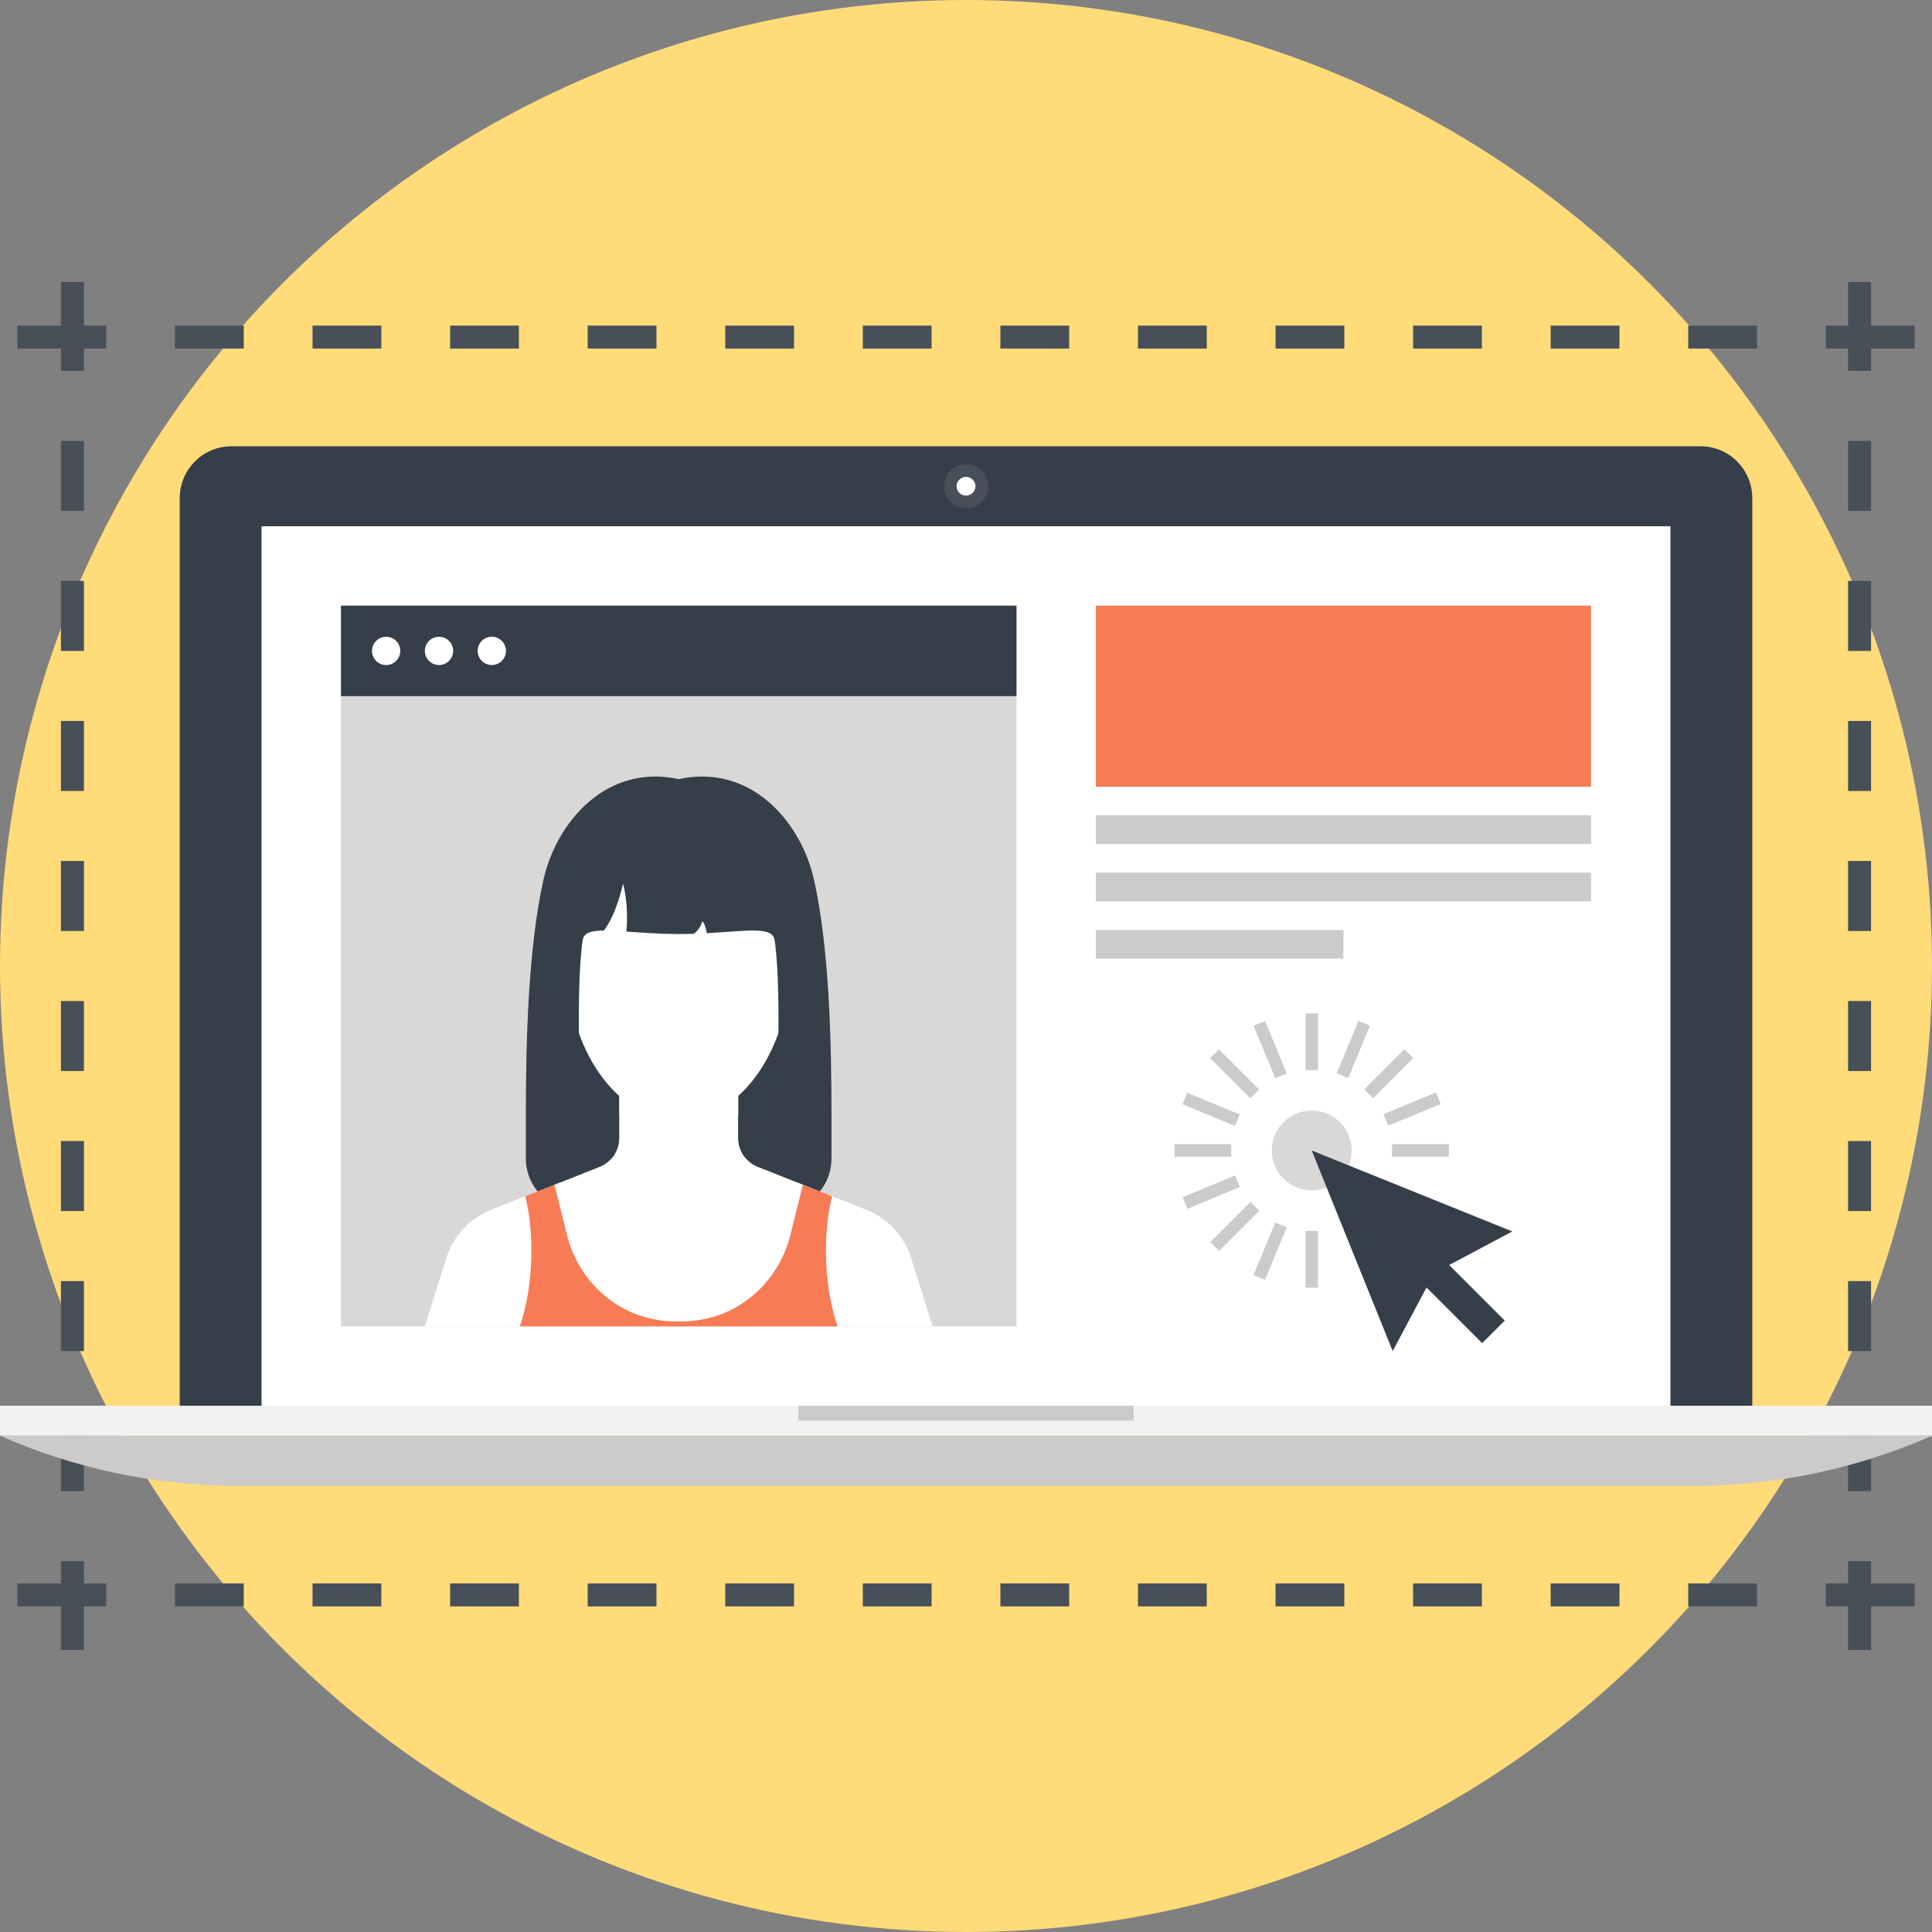 <?xml version="1.0" encoding="iso-8859-1"?>
<!-- Generator: Adobe Illustrator 19.0.0, SVG Export Plug-In . SVG Version: 6.00 Build 0)  -->
<svg version="1.1" id="Layer_1" xmlns="http://www.w3.org/2000/svg" xmlns:xlink="http://www.w3.org/1999/xlink" x="0px" y="0px"
	 viewBox="0 0 512 512" style="enable-background:new 0 0 512 512;" xml:space="preserve">
<rect x="0" y="0" width="512" height="512" fill="#808080" stroke="none"/>
<circle style="fill:#FFDB79;" cx="256" cy="256" r="256"/>
<g>
	<polygon style="fill:#474F59;" points="28.147,425.71 16.146,425.71 16.146,413.719 22.237,413.719 22.237,419.625 28.147,419.625 
			"/>
	<path style="fill:#474F59;" d="M22.237,395.162h-6.091v-18.558h6.094v18.558H22.237z M22.237,358.053h-6.091v-18.554h6.094v18.554
		H22.237z M22.237,320.941h-6.091v-18.558h6.094v18.558H22.237z M22.237,283.833h-6.091v-18.554h6.094v18.554H22.237z
		 M22.237,246.721h-6.091v-18.554h6.094v18.554H22.237z M22.237,209.613h-6.091v-18.558h6.094v18.558H22.237z M22.237,172.504
		h-6.091V153.95h6.094v18.554H22.237z M22.237,135.393h-6.091v-18.558h6.094v18.558H22.237z"/>
	<polygon style="fill:#474F59;" points="22.237,98.284 16.146,98.284 16.146,86.29 28.147,86.29 28.147,92.375 22.237,92.375 	"/>
	<path style="fill:#474F59;" d="M465.629,92.375h-18.23V86.29h18.23V92.375z M429.172,92.375h-18.227V86.29h18.227V92.375z
		 M392.714,92.375h-18.227V86.29h18.227V92.375z M356.259,92.375h-18.23V86.29h18.23V92.375z M319.799,92.375h-18.23V86.29h18.23
		V92.375z M283.341,92.375h-18.23V86.29h18.23V92.375z M246.886,92.375h-18.23V86.29h18.23V92.375z M210.425,92.375h-18.224V86.29
		h18.224L210.425,92.375L210.425,92.375z M173.971,92.375H155.74V86.29h18.231V92.375z M137.517,92.375h-18.23V86.29h18.23V92.375z
		 M101.056,92.375H82.828V86.29h18.227V92.375z M64.601,92.375h-18.23V86.29h18.23V92.375z"/>
	<polygon style="fill:#474F59;" points="495.854,98.284 489.763,98.284 489.763,92.375 483.853,92.375 483.853,86.29 495.854,86.29 
			"/>
	<path style="fill:#474F59;" d="M495.854,395.165h-6.094v-18.554h6.094V395.165z M495.854,358.053h-6.094v-18.554h6.094V358.053z
		 M495.854,320.945h-6.094v-18.558h6.094V320.945z M495.854,283.833h-6.094v-18.554h6.094V283.833z M495.854,246.725h-6.094v-18.558
		h6.094V246.725z M495.854,209.616h-6.094v-18.558h6.094V209.616z M495.854,172.504h-6.094V153.95h6.094V172.504z M495.854,135.396
		h-6.094v-18.558h6.094V135.396z"/>
	<polygon style="fill:#474F59;" points="495.854,425.71 483.853,425.71 483.853,419.625 489.763,419.625 489.763,413.719 
		495.854,413.719 	"/>
	<path style="fill:#474F59;" d="M465.629,425.71h-18.23v-6.085h18.23V425.71z M429.172,425.71h-18.227v-6.085h18.227V425.71z
		 M392.714,425.71H374.48v-6.085h18.234V425.71z M356.259,425.71h-18.23v-6.085h18.23V425.71z M319.795,425.71h-18.227v-6.085
		h18.227V425.71z M283.341,425.71h-18.23v-6.085h18.23V425.71z M246.886,425.71h-18.23v-6.085h18.23V425.71z M210.425,425.71
		h-18.227v-6.085h18.227V425.71z M173.971,425.71H155.74v-6.085h18.231V425.71z M137.513,425.71h-18.227v-6.085h18.227V425.71z
		 M101.056,425.71H82.828v-6.085h18.227V425.71z M64.601,425.71h-18.23v-6.085h18.23V425.71z"/>
	<polygon style="fill:#474F59;" points="507.405,92.375 489.763,92.375 489.763,74.735 495.854,74.735 495.854,86.29 507.405,86.29 
			"/>
	<polygon style="fill:#474F59;" points="495.854,437.264 489.763,437.264 489.763,419.625 507.405,419.625 507.405,425.71 
		495.854,425.71 	"/>
	<polygon style="fill:#474F59;" points="22.237,92.375 4.595,92.375 4.595,86.29 16.146,86.29 16.146,74.735 22.237,74.735 	"/>
	<polygon style="fill:#474F59;" points="22.237,437.264 16.146,437.264 16.146,425.71 4.595,425.71 4.595,419.625 22.237,419.625 	
		"/>
</g>
<path style="fill:#353F49;" d="M460.338,122.289c-2.672-2.709-6.21-4.023-9.761-4.023H61.427c-3.528,0-7.076,1.311-9.764,4.023
	c-2.689,2.689-4.037,6.217-4.037,9.761v240.495h416.748V132.05C464.374,128.502,463.046,124.978,460.338,122.289z"/>
<path style="fill:#474F59;" d="M261.843,128.836c0,3.257-2.606,5.867-5.847,5.867c-3.244,0-5.84-2.61-5.84-5.867
	c0-3.217,2.593-5.817,5.84-5.817C259.234,123.019,261.843,125.618,261.843,128.836z"/>
<g>
	<path style="fill:#FFFFFF;" d="M258.514,128.836c0,1.401-1.146,2.507-2.517,2.507c-1.364,0-2.51-1.107-2.51-2.507
		c0-1.341,1.146-2.461,2.51-2.461C257.368,126.375,258.514,127.495,258.514,128.836z"/>
	<rect x="69.315" y="139.462" style="fill:#FFFFFF;" width="373.364" height="233.076"/>
</g>
<path style="fill:#CCCBCA;" d="M0,380.479c19.469,8.592,41,13.328,63.663,13.328H448.34c22.657,0,44.174-4.74,63.656-13.329
	L0,380.479L0,380.479z"/>
<rect y="372.538" style="fill:#F2F2F2;" width="512" height="7.934"/>
<rect x="211.572" y="372.538" style="fill:#CCCBCA;" width="88.87" height="3.964"/>
<rect x="90.353" y="184.492" style="fill:#D9D8D7;" width="179.035" height="167.018"/>
<polygon style="fill:#353F49;" points="207.796,239.51 151.922,239.51 148.107,320.75 211.621,320.75 "/>
<path style="fill:#FFFFFF;" d="M241.443,333.385c-0.879-2.791-2.358-5.43-4.482-7.713c-2.104-2.289-4.625-3.974-7.33-5.051
	l-28.86-11.446c-1.453-0.595-2.768-1.615-3.719-2.989c-0.961-1.427-1.401-3.003-1.401-4.552v-14.092h-31.572v14.092
	c0,1.549-0.479,3.125-1.401,4.552c-0.951,1.374-2.266,2.398-3.719,2.989l-28.85,11.446c-2.715,1.077-5.232,2.762-7.346,5.051
	c-2.121,2.283-3.601,4.922-4.486,7.713l-5.701,18.121h134.577L241.443,333.385z"/>
<path style="fill:#F77B55;" d="M140.836,331.423c0,7.161-1.123,14.412-3.059,20.084h84.173c-1.946-5.672-3.072-12.922-3.072-20.084
	c0-5.15,0.575-9.999,1.625-14.402l-7.723-3.062l-3.33,13.352c-1.576,6.382-5.222,12.338-10.798,16.704
	c-5.589,4.364-11.799,6.207-18.795,6.207c-7.023,0-13.226-1.843-18.802-6.207c-5.569-4.364-9.209-10.323-10.792-16.704
	l-3.323-13.352l-7.73,3.062C140.271,321.424,140.836,326.273,140.836,331.423z"/>
<path style="fill:#FFFFFF;" d="M179.861,216.067c-17.263,0-29.587,12.605-29.587,39.265c0,22.558,13.266,41.617,29.587,41.617
	c16.325,0,29.574-19.06,29.574-41.617C209.434,228.676,197.127,216.067,179.861,216.067z"/>
<g>
	<path style="fill:#353F49;" d="M206.402,217.498h-26.541h-26.535c0,0-3.779,26.551,1.041,31.936c0.195-2.19,2.14-2.821,5.639-2.828
		c0,0,2.993-3.297,5.113-12.404c1.628,6.203,0.885,12.671,0.885,12.671c3.766,0.258,8.413,0.634,13.857,0.664
		c1.381-0.01,2.702-0.033,3.98-0.059c0,0,1.605-1.011,2.319-3.366c1.004,1.295,1.126,3.194,1.126,3.194
		c11.35-0.621,17.699-1.939,18.055,2.127C210.178,244.049,206.402,217.498,206.402,217.498z"/>
	<path style="fill:#353F49;" d="M158.958,309.175c1.453-0.595,2.768-1.615,3.719-2.989c0.922-1.427,1.401-3.003,1.401-4.552v-5.999
		h-8.896c-1.146-8.377-1.794-16.645-1.794-24.47c0-23.159,1.599-31.837,7.99-39.655c8.275-10.065,18.485-12.176,18.485-12.176
		s10.217,2.111,18.488,12.176c6.385,7.819,7.957,16.496,7.957,39.655c0,7.825-0.614,16.093-1.767,24.47h-8.889v5.999
		c0,1.549,0.439,3.125,1.401,4.552c0.951,1.374,2.266,2.398,3.719,2.989l16.506,6.554c2.055-2.53,3.075-5.599,3.075-8.671v-11.426
		c0-19.212-0.555-44.207-4.625-62.477c-3.544-15.667-16.926-30.793-35.86-26.683c-18.927-4.109-32.302,11.016-35.85,26.683
		c-4.083,18.27-4.664,43.266-4.664,62.477v11.426c0,3.072,1.05,6.141,3.108,8.671L158.958,309.175z"/>
	<rect x="90.353" y="160.497" style="fill:#353F49;" width="179.035" height="23.995"/>
</g>
<g>
	<circle style="fill:#FFFFFF;" cx="102.331" cy="172.494" r="3.749"/>
	<circle style="fill:#FFFFFF;" cx="116.34" cy="172.494" r="3.746"/>
	<path style="fill:#FFFFFF;" d="M134.085,172.488c0,2.081-1.685,3.752-3.749,3.752c-2.084,0-3.749-1.671-3.749-3.752
		c0-2.068,1.665-3.749,3.749-3.749C132.4,168.739,134.085,170.42,134.085,172.488z"/>
</g>
<rect x="290.42" y="160.497" style="fill:#F77B55;" width="131.231" height="47.986"/>
<g>
	<rect x="290.42" y="216.064" style="fill:#CCCBCA;" width="131.231" height="7.594"/>
	<rect x="290.42" y="231.259" style="fill:#CCCBCA;" width="131.231" height="7.601"/>
	<rect x="290.42" y="246.454" style="fill:#CCCBCA;" width="65.602" height="7.601"/>
</g>
<circle style="fill:#D9D8D7;" cx="347.631" cy="304.888" r="10.58"/>
<g>
	<polygon style="fill:#353F49;" points="369.079,358.056 347.628,304.898 400.784,326.345 380.086,337.345 	"/>
	
		<rect x="382.623" y="331.599" transform="matrix(-0.707 0.707 -0.707 -0.707 903.73 313.893)" style="fill:#353F49;" width="8.466" height="25.032"/>
</g>
<g>
	
		<rect x="319.728" y="282.849" transform="matrix(-0.707 -0.707 0.707 -0.707 357.408 717.073)" style="fill:#CCCBCA;" width="15.033" height="3.303"/>
	
		<rect x="313.492" y="292.233" transform="matrix(-0.924 -0.382 0.382 -0.924 505.305 688.162)" style="fill:#CCCBCA;" width="15.047" height="3.3"/>
	<rect x="311.263" y="303.236" style="fill:#CCCBCA;" width="15.04" height="3.3"/>
	<polygon style="fill:#CCCBCA;" points="314.678,320.344 313.423,317.278 327.323,311.521 328.585,314.566 	"/>
	
		<rect x="325.59" y="317.743" transform="matrix(-0.707 -0.708 0.708 -0.707 328.312 786.659)" style="fill:#CCCBCA;" width="3.303" height="15.046"/>
	
		<rect x="334.94" y="323.976" transform="matrix(-0.924 -0.382 0.382 -0.924 520.969 766.479)" style="fill:#CCCBCA;" width="3.303" height="15.069"/>
	<rect x="345.98" y="326.194" style="fill:#CCCBCA;" width="3.3" height="15.043"/>
	<rect x="368.904" y="303.236" style="fill:#CCCBCA;" width="15.063" height="3.3"/>
	
		<rect x="372.624" y="286.34" transform="matrix(-0.382 -0.924 0.924 -0.382 245.665 752.009)" style="fill:#CCCBCA;" width="3.303" height="15.047"/>
	
		<rect x="366.377" y="276.962" transform="matrix(-0.708 -0.706 0.706 -0.708 427.755 745.798)" style="fill:#CCCBCA;" width="3.303" height="15.046"/>
	
		<rect x="357.006" y="270.718" transform="matrix(-0.924 -0.383 0.383 -0.924 583.48 672.588)" style="fill:#CCCBCA;" width="3.303" height="15.049"/>
	<rect x="345.98" y="268.552" style="fill:#CCCBCA;" width="3.3" height="15.046"/>
	
		<rect x="329.061" y="276.607" transform="matrix(-0.383 -0.924 0.924 -0.383 208.409 695.736)" style="fill:#CCCBCA;" width="15.046" height="3.303"/>
</g>
<g>
</g>
<g>
</g>
<g>
</g>
<g>
</g>
<g>
</g>
<g>
</g>
<g>
</g>
<g>
</g>
<g>
</g>
<g>
</g>
<g>
</g>
<g>
</g>
<g>
</g>
<g>
</g>
<g>
</g>
</svg>
